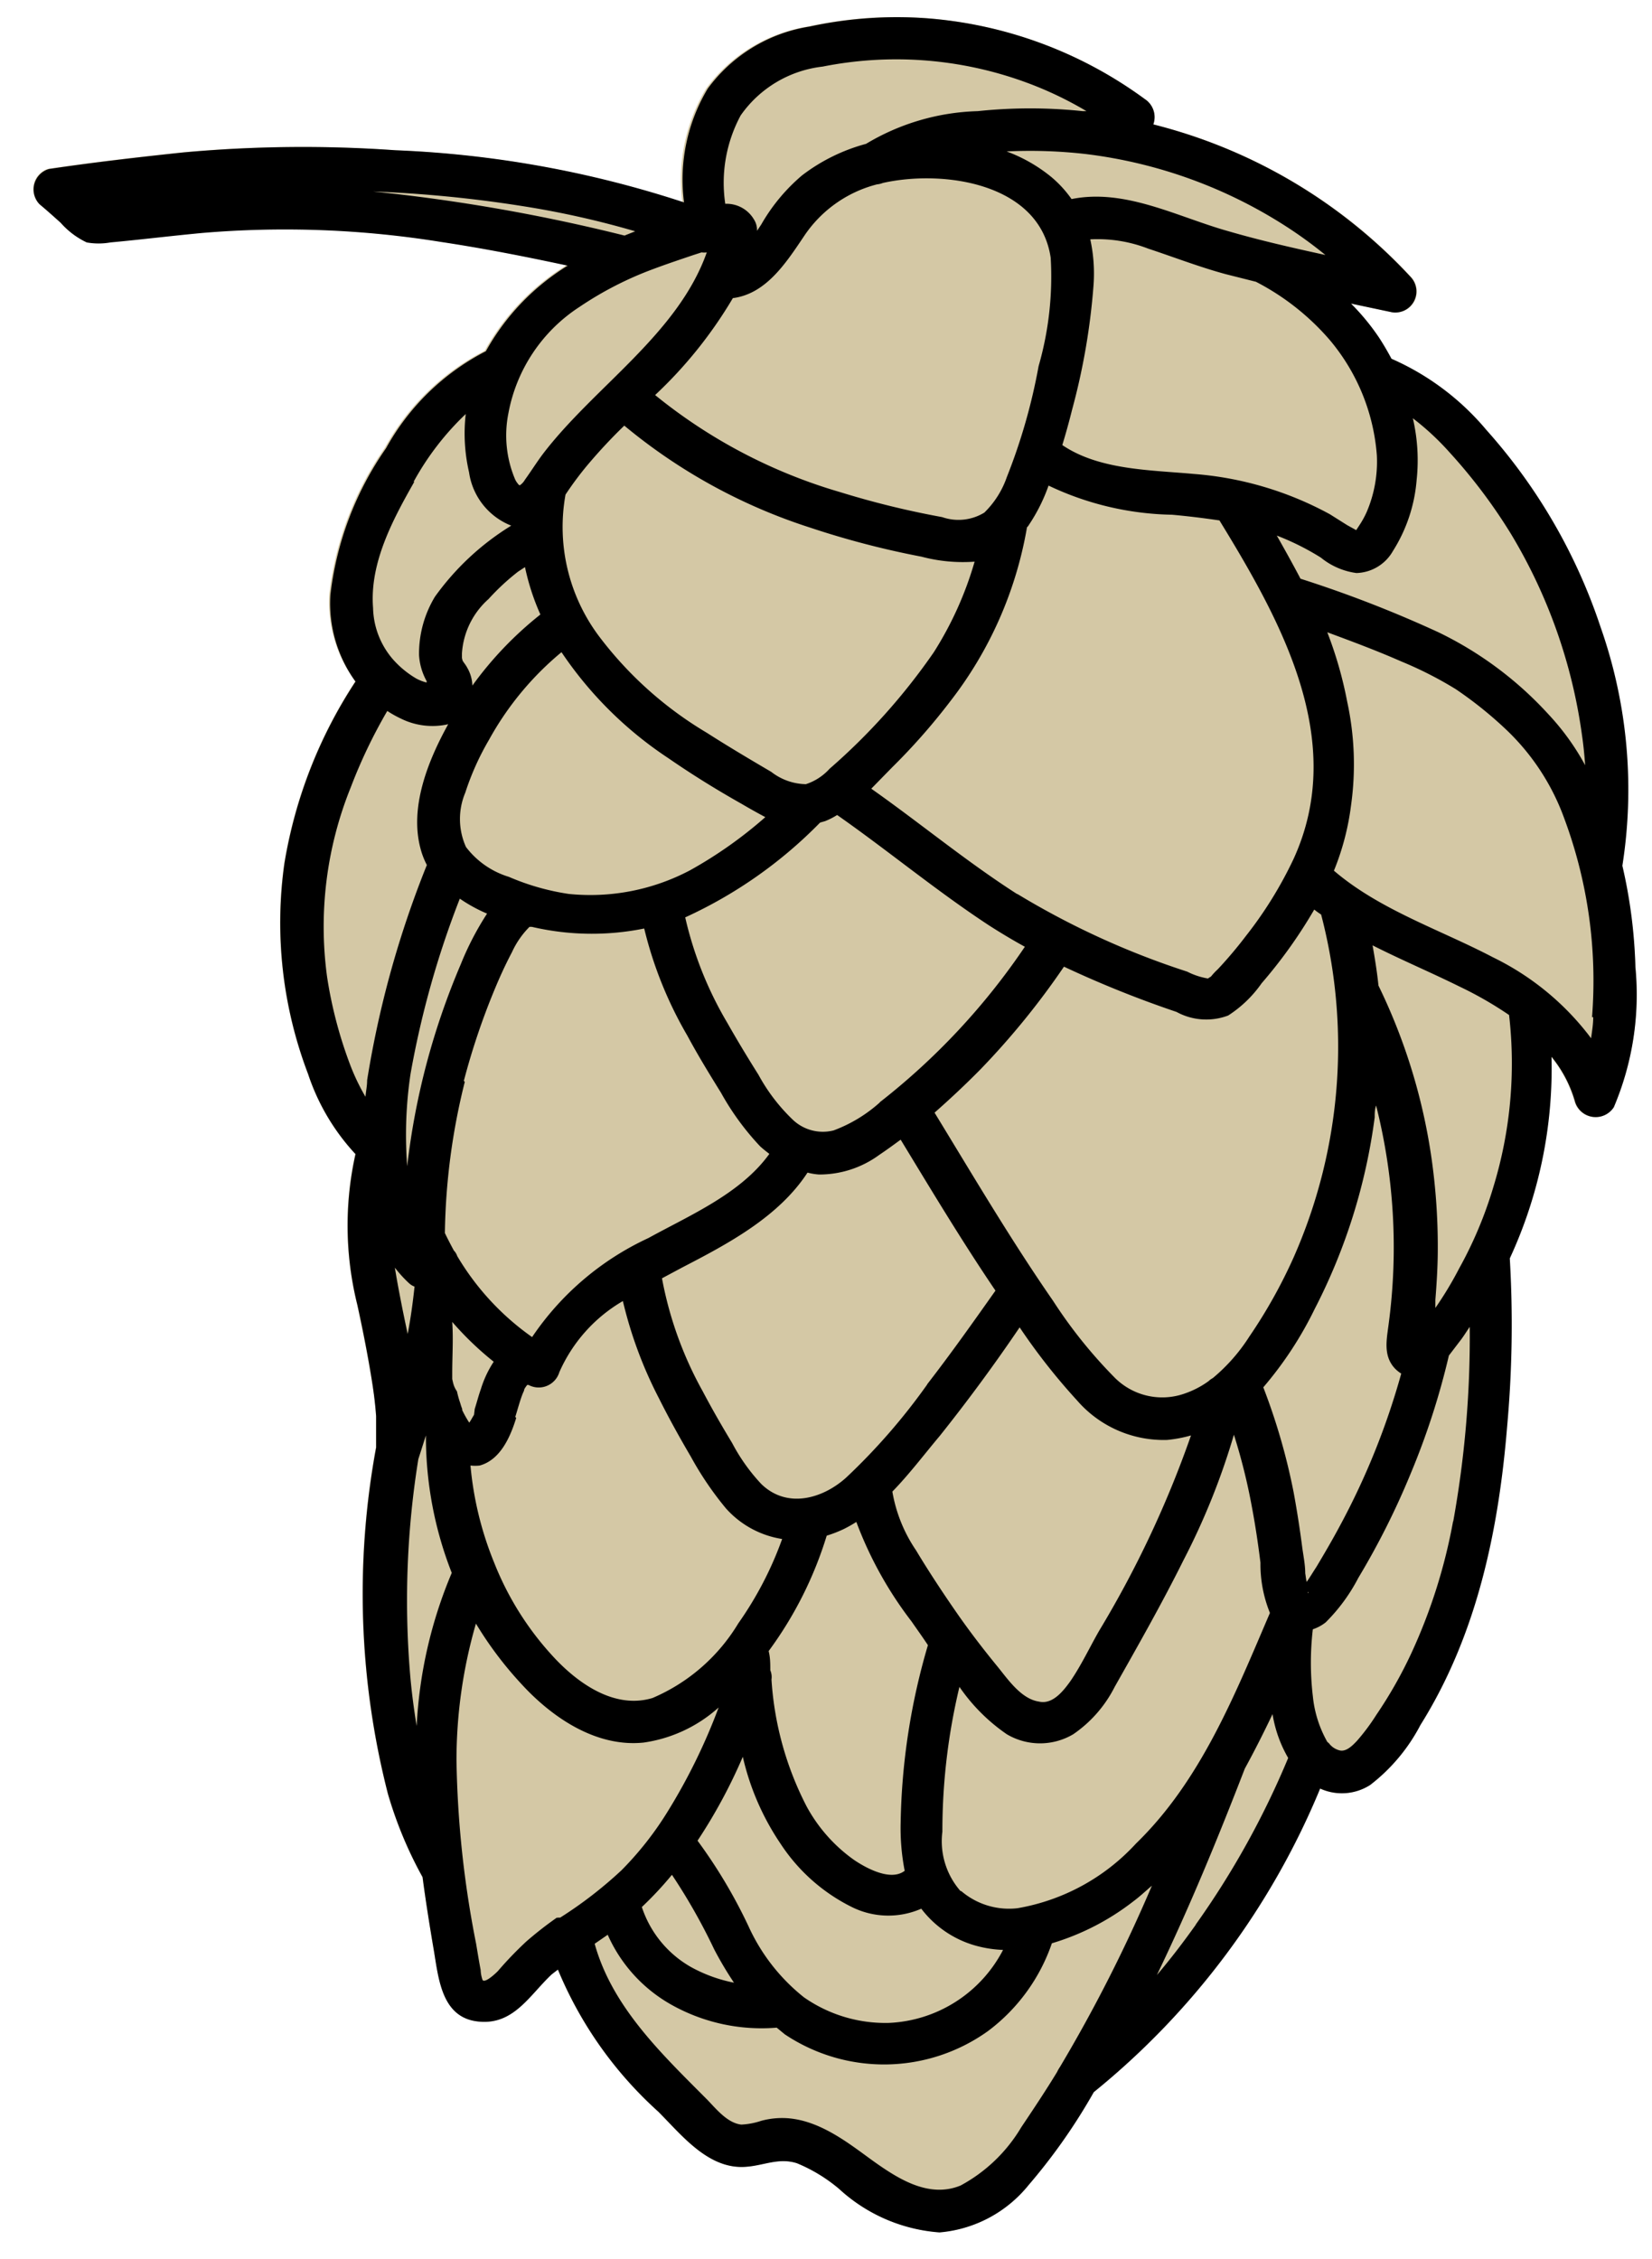 <svg id="Layer_1" data-name="Layer 1" xmlns="http://www.w3.org/2000/svg" viewBox="0 0 69.7 95.32"><defs><style>.cls-1{fill:#d4c8a5;}</style></defs><path class="cls-1" d="M68.07,46.72a.91.91,0,0,1-1.63-.21,5.28,5.28,0,0,0-1-1.92,19.09,19.09,0,0,1-1.76,8.51,47.69,47.69,0,0,1-.11,7.07c-.36,4.42-1.28,8.82-3.66,12.62a7.65,7.65,0,0,1-2.12,2.53,2.21,2.21,0,0,1-2.11.15,32.4,32.4,0,0,1-9.55,12.81l-.15.26a24.6,24.6,0,0,1-2.59,3.65,5.41,5.41,0,0,1-3.76,2,7,7,0,0,1-4.23-1.83,6.71,6.71,0,0,0-1.79-1.09c-.76-.24-1.37.09-2.12.15-1.59.14-2.72-1.3-3.72-2.32a16.63,16.63,0,0,1-4.24-6l-.26.2c-.91.83-1.58,2.08-3,2-1.65-.1-1.74-1.89-2-3.16-.16-1-.32-2-.45-2.94a17.12,17.12,0,0,1-1.46-3.51,34,34,0,0,1-.5-14.62h0c0-.06,0-.21,0-.22s0-.21,0-.32,0-.51,0-.78c0-.5-.1-1-.18-1.51-.17-1.07-.39-2.13-.61-3.18a13.85,13.85,0,0,1-.08-6.37,9.2,9.2,0,0,1-2-3.38,17.92,17.92,0,0,1-1-8.88,19.82,19.82,0,0,1,3-7.68,5.62,5.62,0,0,1-1.1-3.67,13.53,13.53,0,0,1,2.35-6.19,10.06,10.06,0,0,1,4.21-4.09,9.86,9.86,0,0,1,3.45-3.61c-1.77-.39-3.55-.74-5.34-1A41.43,41.43,0,0,0,8.52,9.81c-1.29.12-2.58.28-3.88.4a2.86,2.86,0,0,1-1,0,3.4,3.4,0,0,1-1.1-.83c-.29-.26-.59-.53-.89-.78A.9.9,0,0,1,2,7.13c1.89-.28,3.79-.5,5.69-.7a55.49,55.49,0,0,1,8.93-.09,44.57,44.57,0,0,1,12.17,2.2,7.46,7.46,0,0,1,1-4.8,6.61,6.61,0,0,1,4.3-2.62A17.4,17.4,0,0,1,39.09.77,17.83,17.83,0,0,1,48.3,4.18a.91.91,0,0,1,.36,1.07,22.17,22.17,0,0,1,10.87,6.43.89.89,0,0,1-.86,1.48L57,12.81a9.55,9.55,0,0,1,1.12,1.4c.19.29.37.6.53.9a10.94,10.94,0,0,1,4,3,23.64,23.64,0,0,1,4.82,8.32,20.66,20.66,0,0,1,.92,10.07A21.35,21.35,0,0,1,69,40.81,12.15,12.15,0,0,1,68.07,46.72Z"/><path d="M19.43,59.47s0,0,0,0h0S19.44,59.47,19.43,59.47Zm0,0s0,0,0,0h0S19.44,59.47,19.43,59.47ZM69,40.81a21.35,21.35,0,0,0-.55-4.28,20.66,20.66,0,0,0-.92-10.07,23.64,23.64,0,0,0-4.82-8.32,10.94,10.94,0,0,0-4-3c-.16-.3-.34-.61-.53-.9A9.55,9.55,0,0,0,57,12.81l1.65.35a.89.89,0,0,0,.86-1.48A22.17,22.17,0,0,0,48.66,5.25a.91.91,0,0,0-.36-1.07A17.83,17.83,0,0,0,39.09.77a17.4,17.4,0,0,0-4.93.35,6.61,6.61,0,0,0-4.3,2.62,7.46,7.46,0,0,0-1,4.8,44.57,44.57,0,0,0-12.17-2.2,55.49,55.49,0,0,0-8.93.09c-1.9.2-3.8.42-5.69.7a.9.9,0,0,0-.4,1.49c.3.25.6.52.89.78a3.4,3.4,0,0,0,1.1.83,2.86,2.86,0,0,0,1,0c1.3-.12,2.59-.28,3.88-.4a41.43,41.43,0,0,1,10.07.38c1.79.27,3.57.62,5.34,1a9.86,9.86,0,0,0-3.45,3.61,10.06,10.06,0,0,0-4.21,4.09,13.53,13.53,0,0,0-2.35,6.19A5.62,5.62,0,0,0,15,28.76a19.82,19.82,0,0,0-3,7.68,17.92,17.92,0,0,0,1,8.88,9.2,9.2,0,0,0,2,3.38,13.85,13.85,0,0,0,.08,6.37c.22,1,.44,2.11.61,3.18.08.5.14,1,.18,1.51q0,.41,0,.78c0,.11,0,.21,0,.32s0,.16,0,.22h0a34,34,0,0,0,.5,14.62,17.12,17.12,0,0,0,1.46,3.51c.13,1,.29,2,.45,2.94.22,1.27.31,3.06,2,3.16,1.42.1,2.09-1.15,3-2l.26-.2a16.63,16.63,0,0,0,4.24,6c1,1,2.13,2.46,3.72,2.32.75-.06,1.36-.39,2.12-.15a6.71,6.71,0,0,1,1.79,1.09,7,7,0,0,0,4.23,1.83,5.41,5.41,0,0,0,3.76-2A24.6,24.6,0,0,0,46,88.54l.15-.26a32.4,32.4,0,0,0,9.55-12.81,2.21,2.21,0,0,0,2.11-.15,7.65,7.65,0,0,0,2.12-2.53c2.38-3.8,3.3-8.2,3.66-12.62a47.69,47.69,0,0,0,.11-7.07,19.09,19.09,0,0,0,1.76-8.51,5.28,5.28,0,0,1,1,1.92.91.91,0,0,0,1.63.21A12.15,12.15,0,0,0,69,40.81ZM58.77,23.25a6.59,6.59,0,0,0,1-3,7.82,7.82,0,0,0-.16-2.6,11.12,11.12,0,0,1,1.55,1.44,22.77,22.77,0,0,1,2.59,3.44,22.32,22.32,0,0,1,3,8.52c.06.41.1.83.13,1.24a10.38,10.38,0,0,0-1.55-2.15,15.27,15.27,0,0,0-4.64-3.46,50.74,50.74,0,0,0-5.82-2.26c-.32-.61-.66-1.22-1-1.82a10.77,10.77,0,0,1,1.86.93,3,3,0,0,0,1.5.65A1.83,1.83,0,0,0,58.77,23.25ZM29.43,77.67a22.35,22.35,0,0,0,1.91-3.54,10.85,10.85,0,0,0,1.6,3.68,7.65,7.65,0,0,0,3,2.66,3.46,3.46,0,0,0,2.93.07,4.36,4.36,0,0,0,2.45,1.6,5,5,0,0,0,1,.14,5.71,5.71,0,0,1-4.82,3.08,6,6,0,0,1-3.58-1.08,8.11,8.11,0,0,1-2.34-3A21.51,21.51,0,0,0,29.43,77.67Zm1.58,6h0A6.22,6.22,0,0,1,29.15,83a4.54,4.54,0,0,1-2.07-2.53,14.82,14.82,0,0,0,1.27-1.36,24.87,24.87,0,0,1,1.78,3.14A14.8,14.8,0,0,0,31,83.71ZM19.63,33.45a11.28,11.28,0,0,1,1-2.23,12.83,12.83,0,0,1,3.06-3.7A16.17,16.17,0,0,0,28.21,32c1,.69,2,1.31,3.08,1.92.34.2.68.39,1,.56a18.13,18.13,0,0,1-3.17,2.24,9,9,0,0,1-5.13,1A10.13,10.13,0,0,1,21.47,37a3.58,3.58,0,0,1-1.81-1.26A2.87,2.87,0,0,1,19.63,33.45Zm-.14-5.69v-.19a3.35,3.35,0,0,1,1.12-2.29,9.77,9.77,0,0,1,1.25-1.16l.29-.19a9.9,9.9,0,0,0,.65,2,15.11,15.11,0,0,0-2.87,3,1.59,1.59,0,0,0-.22-.76c-.05-.1-.13-.19-.19-.29A.89.89,0,0,1,19.49,27.76ZM38.17,78.94c-.59.46-1.64-.12-2.14-.46a6.64,6.64,0,0,1-2-2.26,13.5,13.5,0,0,1-1.48-5.35.72.72,0,0,0-.05-.39c0-.27,0-.54-.07-.81a16.17,16.17,0,0,0,2.45-4.87,5.34,5.34,0,0,0,.72-.28,5.54,5.54,0,0,0,.53-.3,16.15,16.15,0,0,0,2.33,4.2c.22.32.46.65.69,1A28,28,0,0,0,38,76.89,9.39,9.39,0,0,0,38.17,78.94Zm.48-13.52a6.27,6.27,0,0,1-1-2.48c.72-.74,1.36-1.59,2-2.35,1.18-1.48,2.3-3,3.37-4.58a26.05,26.05,0,0,0,2.42,3.08,4.83,4.83,0,0,0,3.81,1.67,5.63,5.63,0,0,0,1-.19,44,44,0,0,1-3.88,8.25c-.4.7-.75,1.45-1.21,2.12-.3.42-.76,1-1.33.86-.74-.11-1.3-.93-1.73-1.46-.59-.72-1.16-1.46-1.69-2.22S39.2,66.34,38.65,65.42Zm.47-7a26.2,26.2,0,0,1-3.42,3.93c-1,.9-2.5,1.32-3.58.27a7.87,7.87,0,0,1-1.23-1.73c-.43-.71-.85-1.44-1.24-2.18a15.68,15.68,0,0,1-1.72-4.77l.86-.46c1.93-1,4.06-2.13,5.28-4a2.67,2.67,0,0,0,.48.08,4.27,4.27,0,0,0,2.55-.83c.3-.2.6-.42.9-.64,1.3,2.14,2.59,4.29,4,6.37C41.06,55.79,40.12,57.12,39.12,58.41Zm-2-11.9a6.1,6.1,0,0,1-1.95,1.18,1.84,1.84,0,0,1-1.75-.48A7.7,7.7,0,0,1,32,45.35c-.46-.73-.9-1.46-1.32-2.2a15.45,15.45,0,0,1-1.77-4.44,19,19,0,0,0,5.69-4l.21-.06a3.06,3.06,0,0,0,.51-.26c2.17,1.52,4.2,3.21,6.41,4.66.5.32,1,.62,1.51.9A28.65,28.65,0,0,1,37.12,46.51Zm5.8-8.79c-2.14-1.37-4.1-3-6.16-4.45l.88-.9a26.41,26.41,0,0,0,2.47-2.81,16.5,16.5,0,0,0,3.22-7.32.39.39,0,0,0,.08-.1,7.36,7.36,0,0,0,.83-1.66,12.62,12.62,0,0,0,5.21,1.23c.67.06,1.32.14,2,.24,2.61,4.26,5.42,9.3,3.12,14.3a16.91,16.91,0,0,1-2,3.23,17.74,17.74,0,0,1-1.19,1.41,2.81,2.81,0,0,0-.29.31s-.11.06-.12.08a3,3,0,0,1-.88-.29A34.07,34.07,0,0,1,42.92,37.72ZM39.4,27.52A26.36,26.36,0,0,1,35,32.44a2.31,2.31,0,0,1-1,.65,2.45,2.45,0,0,1-1.46-.52c-.92-.54-1.83-1.08-2.72-1.65a15.81,15.81,0,0,1-4.53-4.05,7.69,7.69,0,0,1-1.43-6,14,14,0,0,1,.93-1.25c.49-.58,1-1.13,1.55-1.66a23.5,23.5,0,0,0,7.83,4.3,36.64,36.64,0,0,0,4.71,1.23,6.8,6.8,0,0,0,2.24.21A14.75,14.75,0,0,1,39.4,27.52Zm-18.83,11a12.41,12.41,0,0,0-1.13,2.17A30.84,30.84,0,0,0,18,44.87a30.46,30.46,0,0,0-.82,4.34,17.46,17.46,0,0,1,.14-3.89,39,39,0,0,1,2.08-7.4A6.48,6.48,0,0,0,20.57,38.56Zm-1,7.09a29.58,29.58,0,0,1,1.27-3.79c.23-.56.48-1.11.76-1.64a3.66,3.66,0,0,1,.74-1.07l.1,0a11.14,11.14,0,0,0,4.74.07A16.79,16.79,0,0,0,29,43.7c.44.82.93,1.62,1.42,2.41a11.21,11.21,0,0,0,1.65,2.26c.12.11.26.22.39.32-1.21,1.68-3.34,2.58-5.1,3.55a12,12,0,0,0-4.91,4.18A11.06,11.06,0,0,1,19.29,53a.59.59,0,0,0-.14-.23c-.13-.24-.26-.49-.38-.74A27.71,27.71,0,0,1,19.61,45.65Zm2.17,14.18c.11-.35.2-.7.32-1h0l.05-.11c0-.08.08-.16.13-.24l.06,0a.91.91,0,0,0,1.3-.54,6.5,6.5,0,0,1,2.68-3A17.79,17.79,0,0,0,27.8,59c.42.84.88,1.67,1.35,2.47a13.7,13.7,0,0,0,1.48,2.18A4,4,0,0,0,33,64.94a14.88,14.88,0,0,1-1.85,3.56,7.79,7.79,0,0,1-3.62,3.15c-1.56.47-3.06-.56-4.09-1.64a12.71,12.71,0,0,1-2.59-4.07,14.18,14.18,0,0,1-1-4.1,1.72,1.72,0,0,0,.39,0C21.11,61.6,21.53,60.64,21.78,59.83Zm18.78,20a3.19,3.19,0,0,1-.76-2.5,26.17,26.17,0,0,1,.72-6.11,7.72,7.72,0,0,0,2,2,2.75,2.75,0,0,0,2.8,0,5.34,5.34,0,0,0,1.75-2c1-1.77,2-3.53,2.9-5.34a29.65,29.65,0,0,0,2.13-5.3,24.82,24.82,0,0,1,.75,3c.15.79.27,1.59.37,2.4a5.47,5.47,0,0,0,.4,2.12c-1.48,3.45-2.91,7.07-5.65,9.73a8.81,8.81,0,0,1-5,2.73A3.1,3.1,0,0,1,40.56,79.8ZM52.71,56.4a7.54,7.54,0,0,1-1.54,1.75.83.83,0,0,0-.18.13,3.81,3.81,0,0,1-1,.52,2.83,2.83,0,0,1-3-.71,20.19,20.19,0,0,1-2.56-3.2c-1.78-2.57-3.37-5.27-5-7.94.67-.59,1.32-1.2,1.94-1.83a32.63,32.63,0,0,0,3.52-4.33,45.28,45.28,0,0,0,4.75,1.91,2.61,2.61,0,0,0,2.18.15,5.07,5.07,0,0,0,1.41-1.36,20.47,20.47,0,0,0,2.22-3.11,3.06,3.06,0,0,0,.29.21,22,22,0,0,1-1.17,14.49A21.48,21.48,0,0,1,52.71,56.4Zm5.38-37.2a5.38,5.38,0,0,1-.43,2.41,3.81,3.81,0,0,1-.31.56l-.13.2-.38-.21-.73-.46A14.24,14.24,0,0,0,50.38,20c-1.84-.17-4-.16-5.56-1.22.15-.49.29-1,.41-1.48a28.12,28.12,0,0,0,.91-5.3A6.74,6.74,0,0,0,46,10.1a5.9,5.9,0,0,1,2.44.39c1.09.36,2.17.78,3.28,1.08l1.27.32a10.41,10.41,0,0,1,3.1,2.44A8.55,8.55,0,0,1,58.09,19.2ZM54.41,9.65a18.31,18.31,0,0,1,1.51,1.11c-1.37-.3-2.74-.61-4.08-1-2.15-.6-4.36-1.82-6.63-1.36a4.83,4.83,0,0,0-.84-.92,6.56,6.56,0,0,0-1.9-1.09,20.69,20.69,0,0,1,3.34.11A20.07,20.07,0,0,1,54.41,9.65ZM31.25,4.87a4.89,4.89,0,0,1,3.46-2.06,15.89,15.89,0,0,1,8.45.62,15.25,15.25,0,0,1,2.68,1.26l-.16,0a21.15,21.15,0,0,0-4.43,0,9.66,9.66,0,0,0-4.71,1.38,7.74,7.74,0,0,0-2.7,1.33,7.76,7.76,0,0,0-1.72,2.07l-.18.27a.83.83,0,0,0-.13-.48A1.34,1.34,0,0,0,30.6,8.6,6,6,0,0,1,31.25,4.87Zm-.33,7.71c1.4-.18,2.24-1.48,3-2.61A5.27,5.27,0,0,1,37,7.78a.92.92,0,0,0,.25-.06c2.55-.57,6.62,0,7.08,3.16a13.65,13.65,0,0,1-.51,4.57,24.53,24.53,0,0,1-1.34,4.68,3.85,3.85,0,0,1-.95,1.5,2.09,2.09,0,0,1-1.78.19,36.77,36.77,0,0,1-4.29-1.05,22.22,22.22,0,0,1-7.82-4.1A18.48,18.48,0,0,0,30.92,12.58ZM15.74,8.08A53.13,53.13,0,0,1,22,8.69a37.77,37.77,0,0,1,4.8,1.07l-.45.18A75.19,75.19,0,0,0,15.74,8.08Zm5.71,9.36a6.83,6.83,0,0,1,3-4.49,14.6,14.6,0,0,1,3.12-1.6c.56-.21,1.13-.4,1.69-.59l.34-.11a.78.78,0,0,0,.22,0c-1.22,3.45-4.74,5.66-6.91,8.5-.27.36-.5.73-.76,1.09a.72.72,0,0,1-.22.24.16.16,0,0,1-.08-.07.76.76,0,0,1-.12-.19A4.76,4.76,0,0,1,21.45,17.44Zm-4,2.89a11.66,11.66,0,0,1,2.2-2.86,7.26,7.26,0,0,0,.14,2.46,2.85,2.85,0,0,0,1.78,2.25,11.11,11.11,0,0,0-3.22,3,4.65,4.65,0,0,0-.67,2.46A2.57,2.57,0,0,0,18,28.74l0,.06a1.82,1.82,0,0,1-.44-.17,4,4,0,0,1-1-.83,3.43,3.43,0,0,1-.82-2.15C15.59,23.76,16.57,21.93,17.48,20.33Zm.69,8.78a0,0,0,0,1,0,0h0S18.2,29.12,18.17,29.11ZM15.49,45.58c0,.24-.05.46-.07.7A9,9,0,0,1,14.8,45a18.23,18.23,0,0,1-1-3.78,15.69,15.69,0,0,1,1-8A21.77,21.77,0,0,1,16.34,30a4.59,4.59,0,0,0,.57.32,3,3,0,0,0,2,.24c-.87,1.57-1.63,3.51-1.17,5.24a3.28,3.28,0,0,0,.27.7A42,42,0,0,0,15.49,45.58Zm1.17,7.91a5.17,5.17,0,0,0,.59.65.69.69,0,0,0,.24.15c-.07.66-.16,1.32-.29,2-.09-.43-.18-.85-.26-1.26S16.74,54,16.66,53.49Zm.92,19.34c-.13-.78-.23-1.57-.29-2.34a37.52,37.52,0,0,1,.36-8.92v0c.11-.34.22-.69.32-1v.11a15.76,15.76,0,0,0,1.09,5.69A19,19,0,0,0,17.58,72.83Zm1.5-14.64v0c0-.08,0-.16,0-.25,0-.72.05-1.44,0-2.16a13.25,13.25,0,0,0,1.75,1.68,4.5,4.5,0,0,0-.54,1.15c-.1.28-.17.56-.26.84L20,59.7v0c-.07.11-.13.23-.2.33h0a.7.7,0,0,1-.06-.09,4.77,4.77,0,0,1-.24-.44,0,0,0,0,0,0,0h0s0,0,0,0h0a.43.43,0,0,0,0-.05,2.25,2.25,0,0,1-.08-.24,4.1,4.1,0,0,1-.14-.5C19.14,58.51,19.12,58.36,19.08,58.19Zm4.48,22.73-.07,0a15.46,15.46,0,0,0-1.28,1A15.32,15.32,0,0,0,21,83.18c-.11.11-.54.51-.64.37a1.42,1.42,0,0,1-.08-.42c-.07-.37-.13-.74-.19-1.1a42.92,42.92,0,0,1-.83-7.74,20.7,20.7,0,0,1,.82-5.78A15.45,15.45,0,0,0,22,71.06c1.29,1.41,3.15,2.68,5.16,2.47a6,6,0,0,0,3.16-1.48,24.81,24.81,0,0,1-2.15,4.39,13.75,13.75,0,0,1-1.95,2.48,17.59,17.59,0,0,1-2.59,2S23.56,80.91,23.56,80.92Zm21.16,6.3a1.43,1.43,0,0,0-.12.21c-.48.79-1,1.57-1.51,2.33a6.64,6.64,0,0,1-2.56,2.46C39.25,92.75,38,92,37,91.3s-2.29-1.82-3.79-1.92a3.35,3.35,0,0,0-1.09.11,3.12,3.12,0,0,1-.84.16c-.59-.06-1.07-.67-1.45-1.06-1.91-1.92-4-3.9-4.74-6.57l.55-.38a6.32,6.32,0,0,0,2.63,2.92,7.77,7.77,0,0,0,4.5,1l.34.28a7.53,7.53,0,0,0,8.58-.14A7.78,7.78,0,0,0,44.38,82a10.48,10.48,0,0,0,3.45-1.78c.27-.2.51-.43.77-.65A63.7,63.7,0,0,1,44.72,87.22Zm5.73-6c-.52.73-1.06,1.44-1.64,2.12,1.37-2.84,2.57-5.76,3.71-8.71.41-.75.8-1.52,1.17-2.3a5.39,5.39,0,0,0,.66,1.85A35.85,35.85,0,0,1,50.45,81.21Zm4.62-14.82c0-.38-.08-.75-.13-1.13-.1-.77-.22-1.54-.36-2.3a26.38,26.38,0,0,0-1.28-4.43,15.48,15.48,0,0,0,2.17-3.31A24.58,24.58,0,0,0,58,47.15c0-.16,0-.33.06-.5a24.42,24.42,0,0,1,.53,9.21c-.08.64-.24,1.32.24,1.86a1.37,1.37,0,0,0,.29.24,30.93,30.93,0,0,1-2.58,6.41c-.32.6-.66,1.18-1,1.75-.14.21-.26.42-.41.63C55.1,66.63,55.09,66.5,55.07,66.39Zm.12.78h0C55.24,67.16,55.15,67.3,55.19,67.17Zm6.12-3a23.11,23.11,0,0,1-1.75,5.55,18.49,18.49,0,0,1-1.49,2.63,8.73,8.73,0,0,1-.82,1.1c-.18.19-.45.47-.73.4a.8.8,0,0,1-.45-.3L56,73.5a4.89,4.89,0,0,1-.61-1.93,12.1,12.1,0,0,1,0-2.82,1.77,1.77,0,0,0,.54-.29,7.54,7.54,0,0,0,1.38-1.88,32.6,32.6,0,0,0,2.2-4.38,31.48,31.48,0,0,0,1.62-5l.45-.59c.16-.2.29-.42.43-.62A43.81,43.81,0,0,1,61.31,64.22ZM63,50.11a17.1,17.1,0,0,1-1.44,3.42,14.91,14.91,0,0,1-1,1.66s0,.05,0,.08c0-.15,0-.28,0-.42.05-.63.09-1.25.1-1.89a26.51,26.51,0,0,0-.25-4,24.6,24.6,0,0,0-2.25-7.37c-.06-.57-.15-1.14-.25-1.7,1.2.61,2.46,1.14,3.67,1.74a15.64,15.64,0,0,1,2.09,1.2A17.82,17.82,0,0,1,63,50.11Zm4.22-7.19c0,.3-.05.59-.09.89A11.41,11.41,0,0,0,63,40.4c-2.25-1.18-4.78-2-6.72-3.66A10.86,10.86,0,0,0,57,34a12.45,12.45,0,0,0-.16-4.39A16.81,16.81,0,0,0,56,26.68c1,.37,2.1.78,3.12,1.23a16,16,0,0,1,2.3,1.17,16.62,16.62,0,0,1,2.13,1.71A9.73,9.73,0,0,1,66,34.54a19.63,19.63,0,0,1,1.17,8.38Z"/></svg>